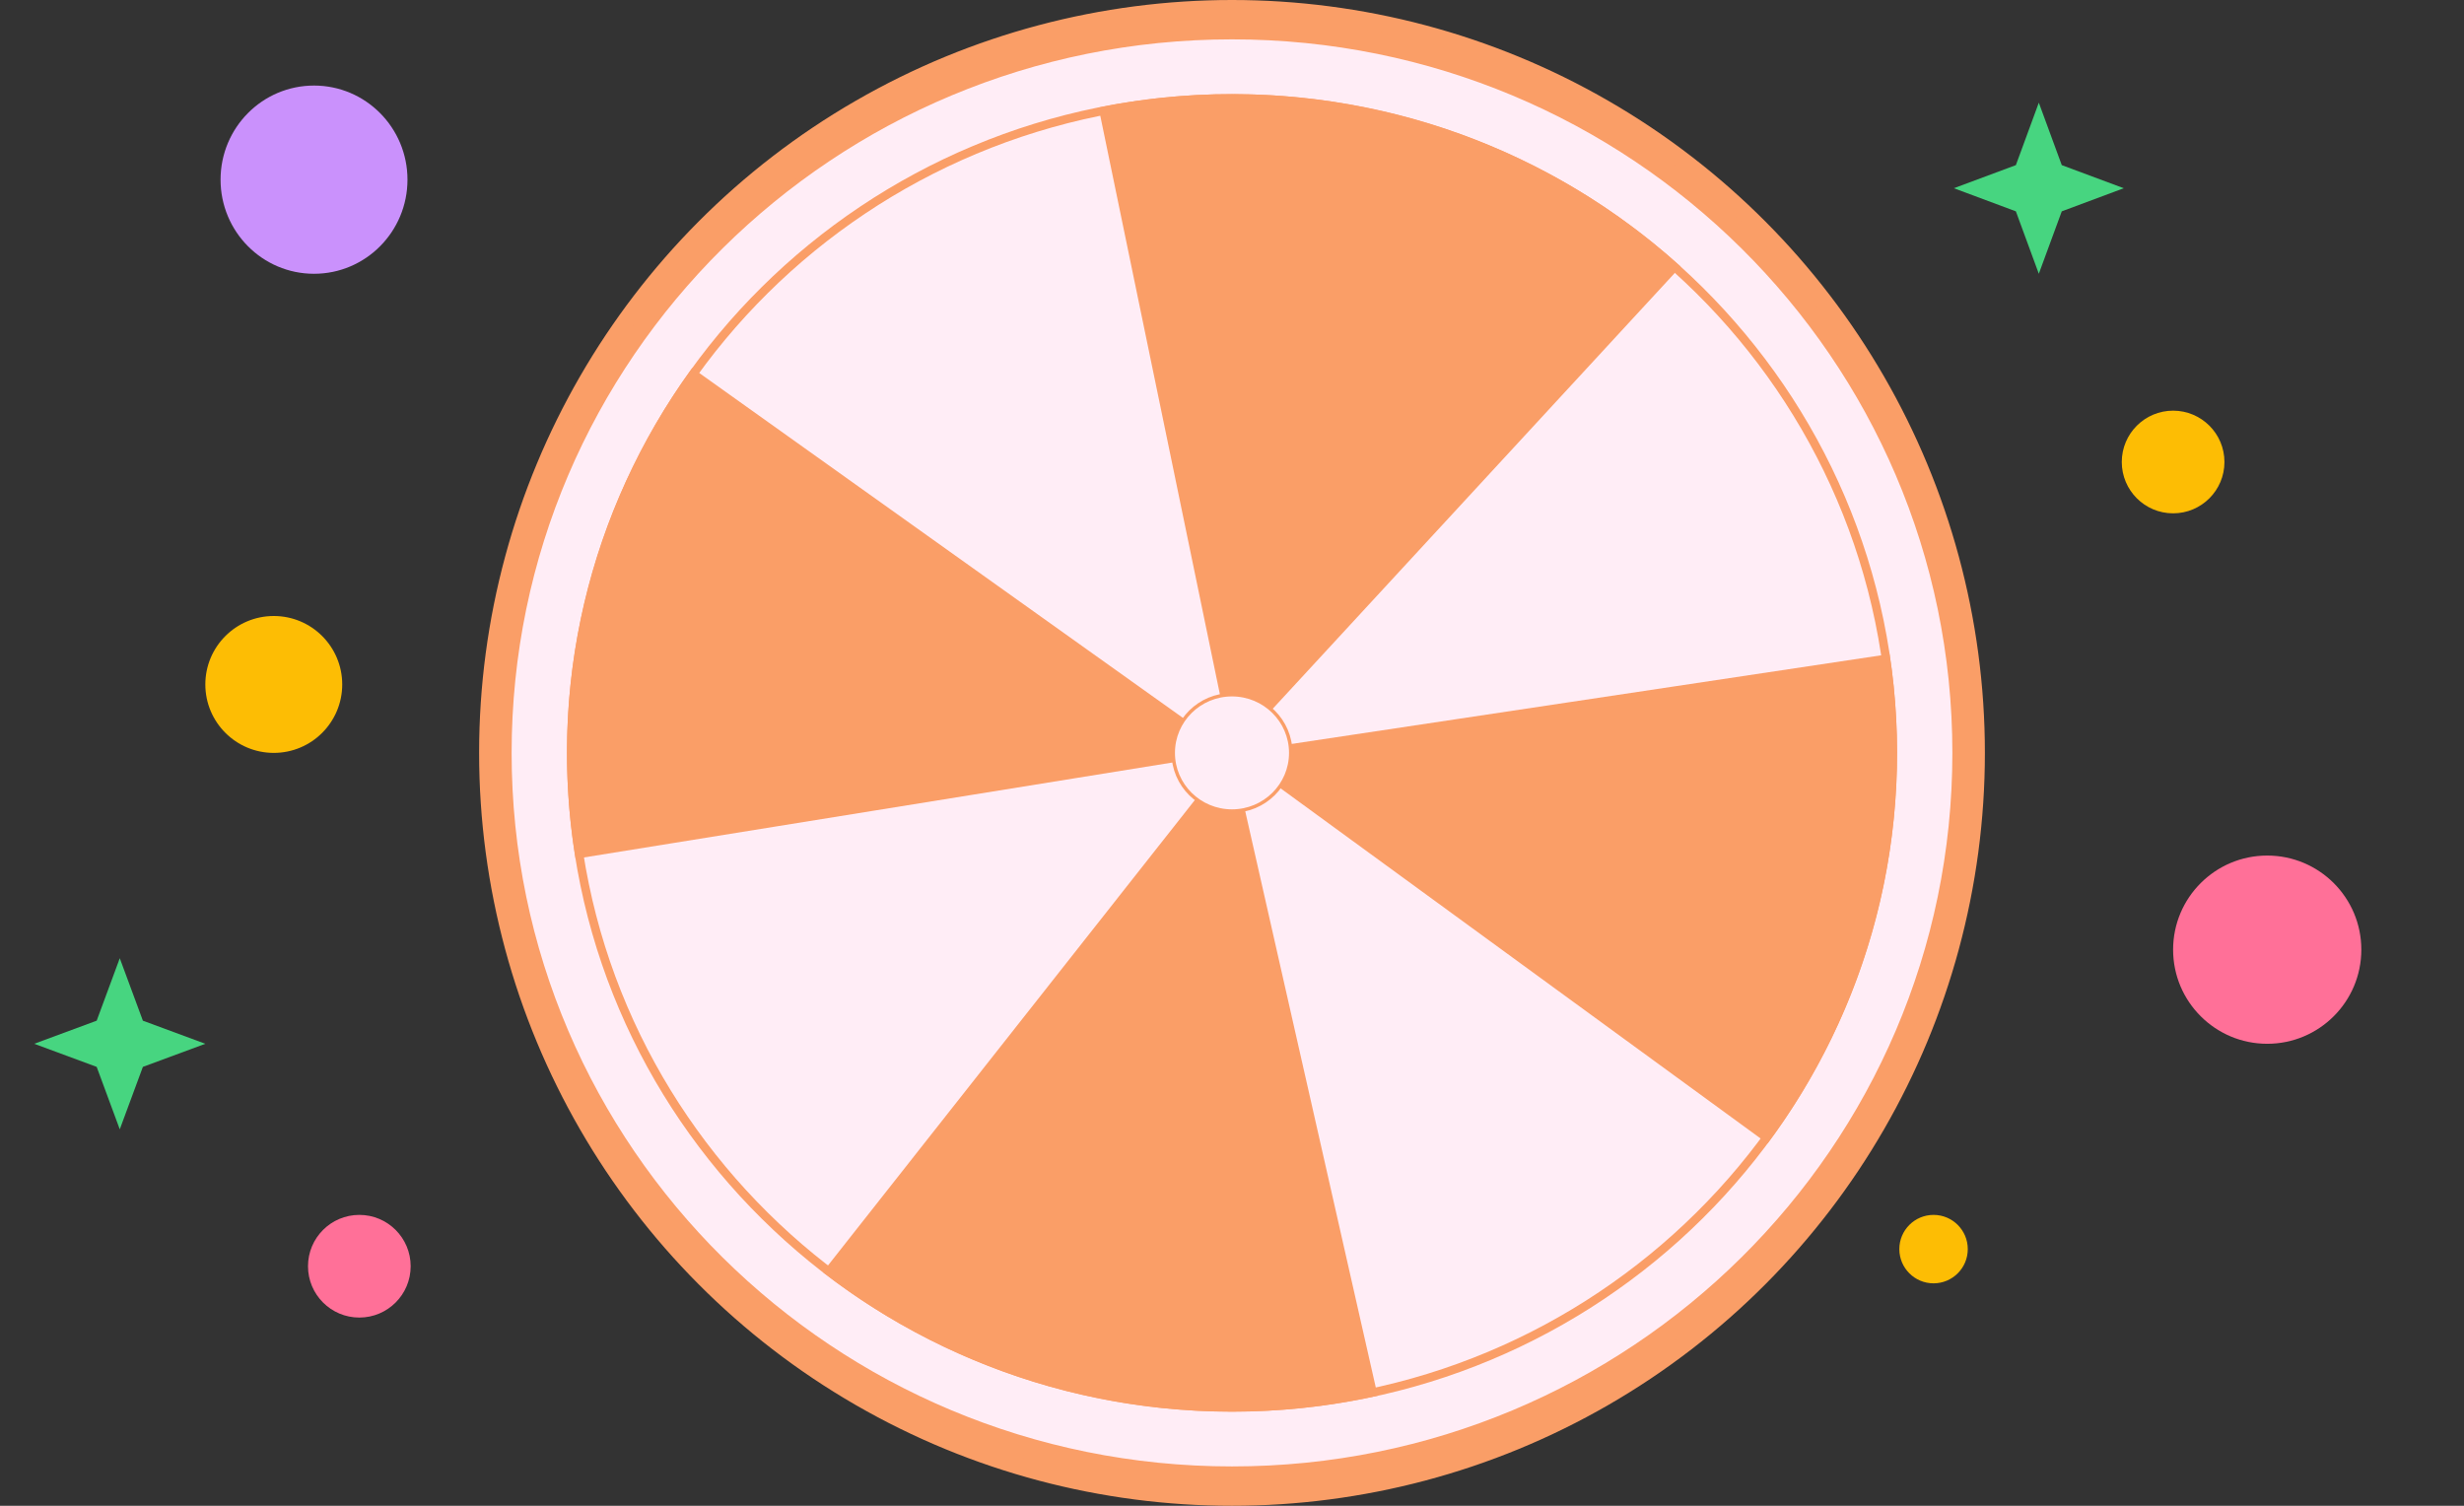 <svg width="144" height="88" viewBox="0 0 144 88" fill="none" xmlns="http://www.w3.org/2000/svg">
<rect x="0" y="0" width="144" height="88" fill="#333333" stroke="none"/>
<circle cx="21" cy="74" r="3" fill="#FF7098"/>
<circle cx="132.5" cy="55.5" r="5.5" fill="#FF7098"/>
<circle cx="113" cy="73" r="2" fill="#FDBD04"/>
<path d="M7 56L8.35 59.65L12 61L8.35 62.35L7 66L5.65 62.35L2 61L5.65 59.65L7 56Z" fill="#47D580"/>
<circle cx="127" cy="27" r="3" fill="#FDBD04"/>
<circle cx="16" cy="40" r="4" fill="#FDBD04"/>
<path d="M119.152 6L120.493 9.65L124.117 11L120.493 12.351L119.152 16L117.811 12.351L114.186 11L117.811 9.65L119.152 6Z" fill="#47D580"/>
<ellipse cx="18.352" cy="10.5" rx="5.462" ry="5.5" fill="#CA91FC"/>
<circle cx="72" cy="44" r="43.5" fill="#FA9E67" stroke="#FA9E67"/>
<path d="M114.25 44C114.25 67.112 95.335 85.85 72 85.85C48.665 85.85 29.75 67.112 29.75 44C29.75 20.888 48.665 2.15 72 2.15C95.335 2.15 114.25 20.888 114.25 44Z" fill="#FFEDF6" stroke="#FA9E67" stroke-width="0.3"/>
<path d="M110.618 44C110.618 65.123 93.331 82.25 72.001 82.25C50.671 82.25 33.384 65.123 33.384 44C33.384 22.877 50.671 5.75 72.001 5.75C93.331 5.75 110.618 22.877 110.618 44Z" fill="#FFEDF6" stroke="#FA9E67" stroke-width="0.5"/>
<path d="M48.081 74.345C52.611 77.849 57.87 80.314 63.478 81.563C69.086 82.811 74.903 82.812 80.512 81.566L72.001 44L48.081 74.345Z" fill="#FA9E67"/>
<path d="M40.457 21.507C37.475 25.61 35.339 30.255 34.169 35.177C32.999 40.098 32.819 45.199 33.64 50.189L72.001 44L40.457 21.507Z" fill="#FA9E67"/>
<path d="M64.202 6.283C70.211 5.064 76.425 5.271 82.338 6.887C88.251 8.503 93.693 11.482 98.221 15.581L72.001 44L64.202 6.283Z" fill="#FA9E67"/>
<path d="M110.428 38.223C111.974 48.318 109.409 58.609 103.297 66.83L72.001 44L110.428 38.223Z" fill="#FA9E67"/>
<path d="M75.433 44C75.433 45.877 73.896 47.4 71.999 47.4C70.102 47.4 68.566 45.877 68.566 44C68.566 42.123 70.102 40.6 71.999 40.6C73.896 40.6 75.433 42.123 75.433 44Z" fill="#FFEDF6" stroke="#FA9E67" stroke-width="0.2"/>
</svg>
